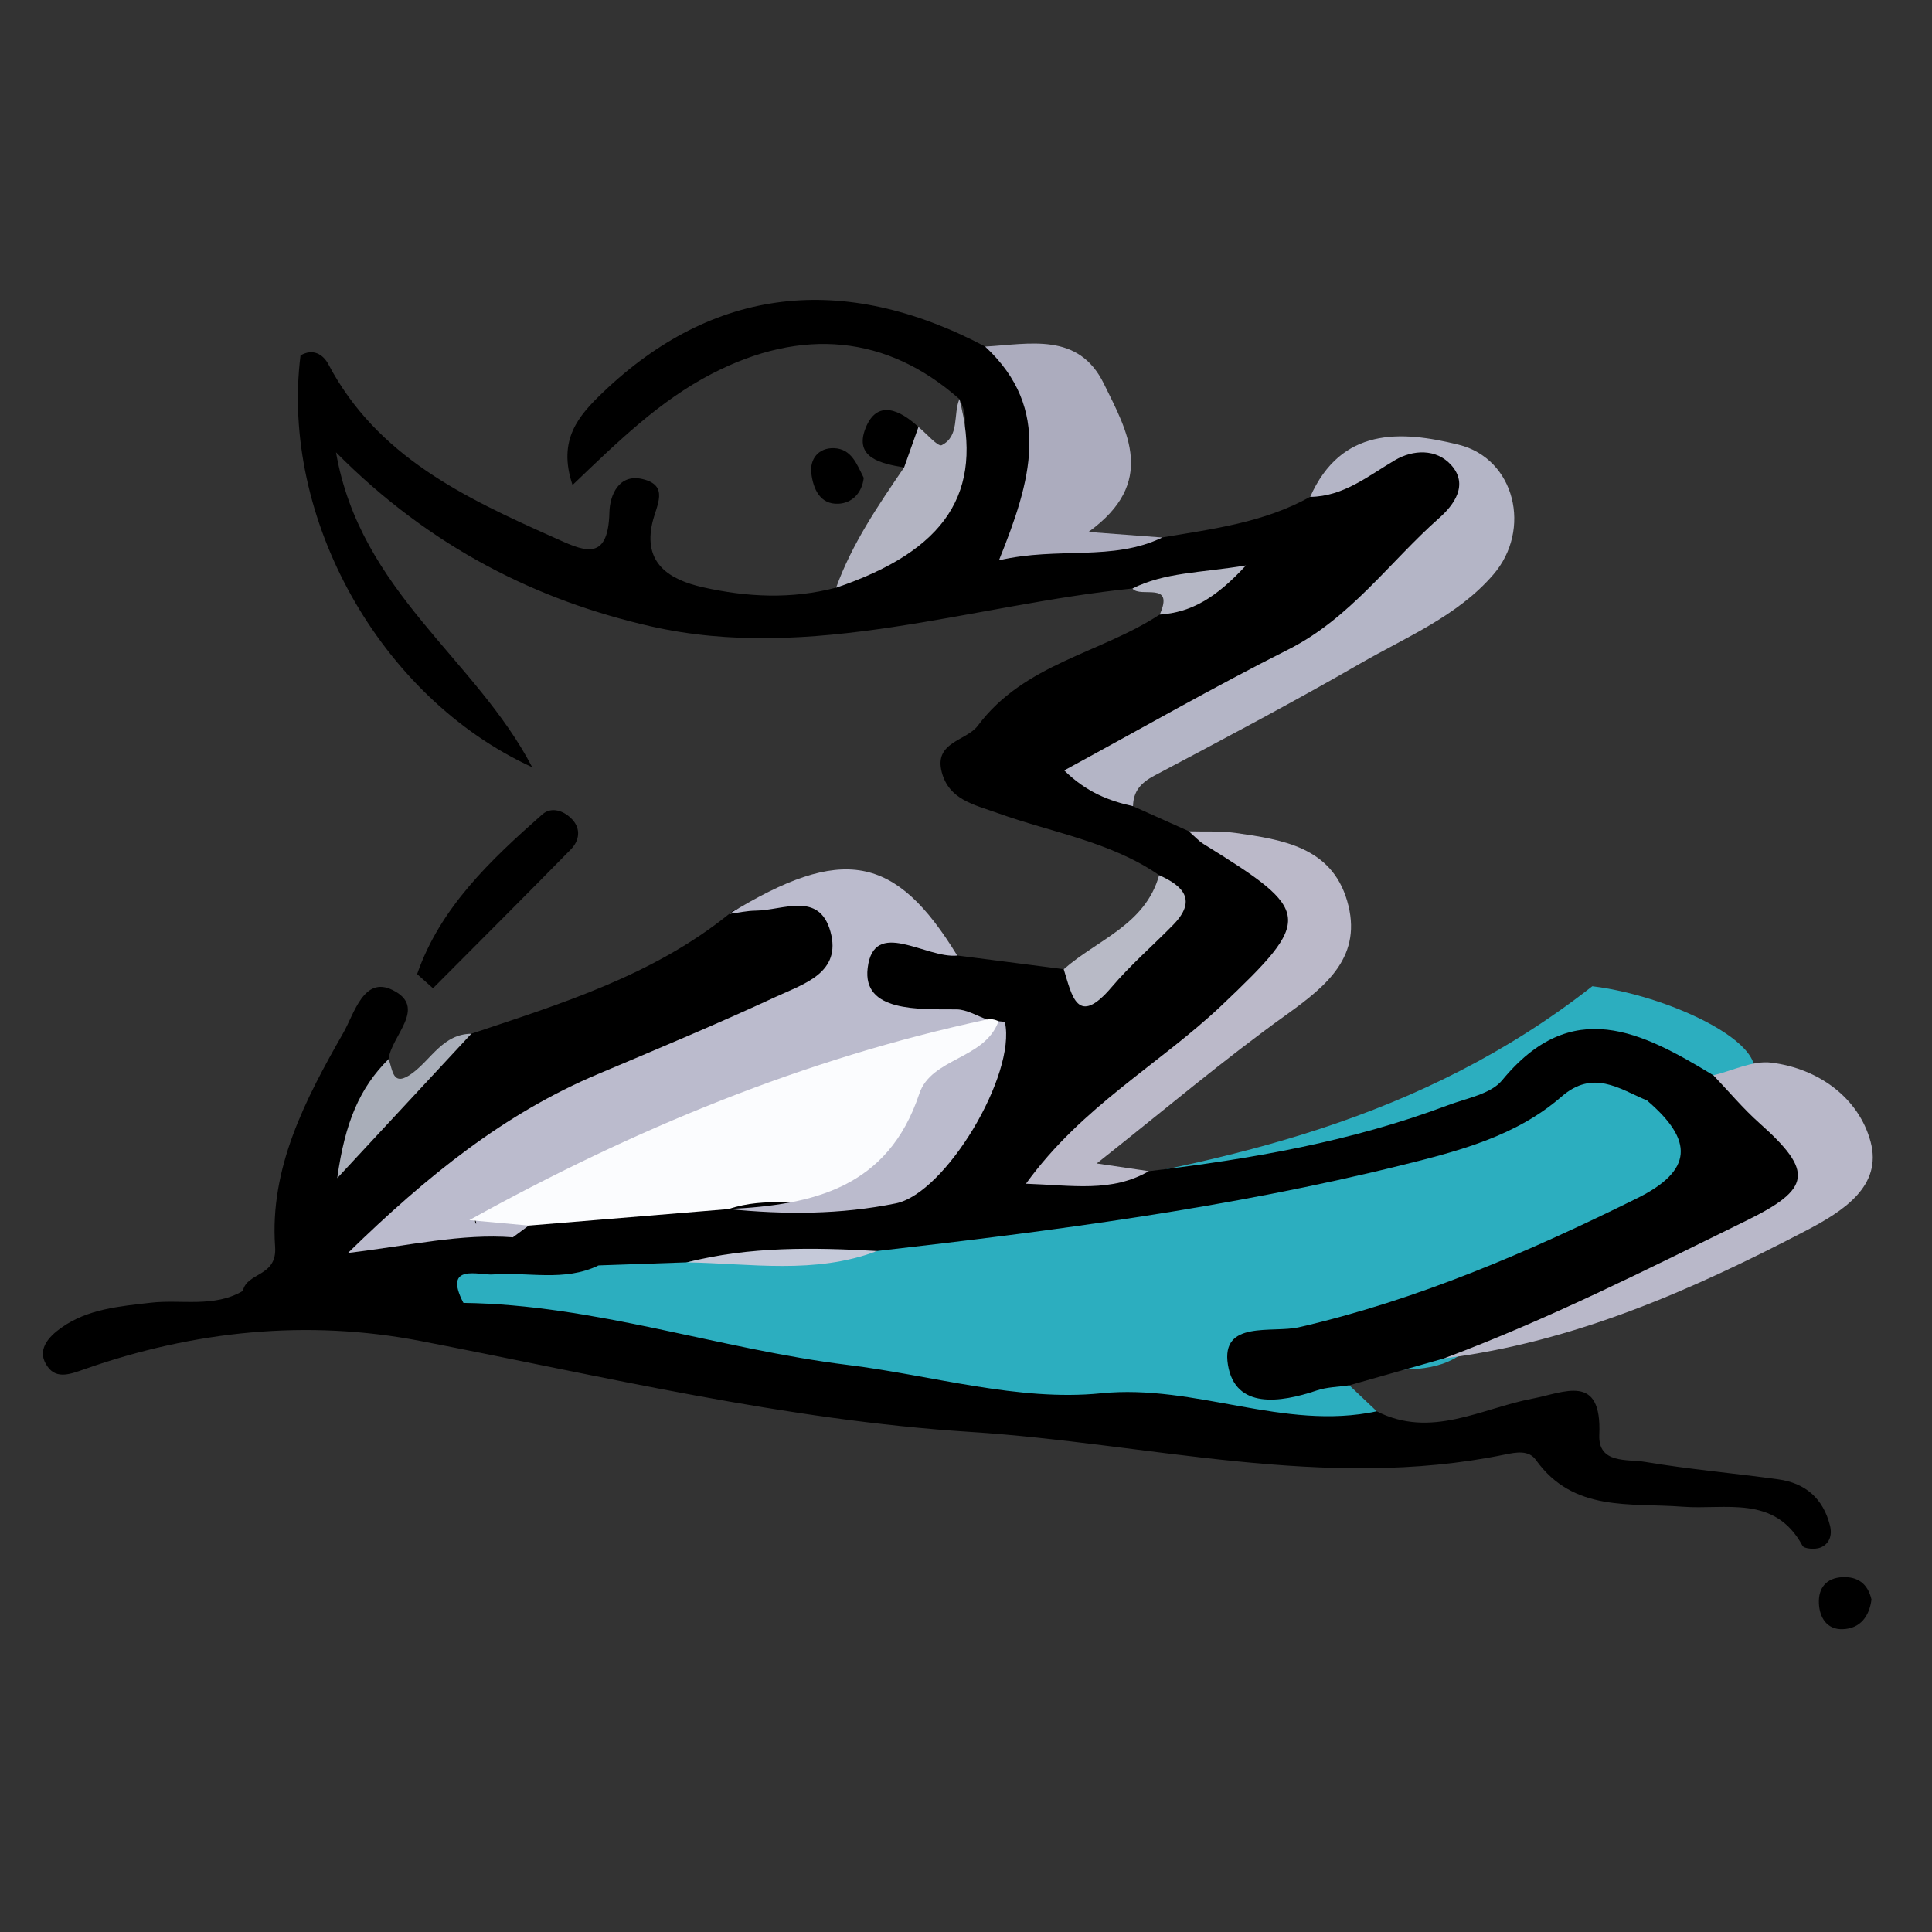 <?xml version="1.0" encoding="iso-8859-1"?>
<!-- Generator: Adobe Illustrator 17.0.2, SVG Export Plug-In . SVG Version: 6.00 Build 0)  -->
<!DOCTYPE svg PUBLIC "-//W3C//DTD SVG 1.1//EN" "http://www.w3.org/Graphics/SVG/1.1/DTD/svg11.dtd">
<svg version="1.1" id="Layer_1" xmlns="http://www.w3.org/2000/svg" xmlns:xlink="http://www.w3.org/1999/xlink" x="0px" y="0px"
	 width="90px" height="90px" viewBox="0 0 90 90" style="enable-background:new 0 0 90 90;" xml:space="preserve">
<rect x="0" y="0" width="90" height="90" fill="#333333" stroke="none"/>
<path style="fill:#2CAEBF;" d="M29.091,57.842c1.464-0.154-4.07-0.185-2.606-0.34c7.351,0.281,14.628-0.117,21.808-1.932
	c8.919-1.466,17.902-3.366,25.884-9.628c3.951,0.475,9.559,3.257,6.838,4.859c-5.254,3.092-10.653,5.908-16.526,7.709
	c-1.312,0.402-3.966-0.101-3.435,2.151c0.525,2.226,2.754,1.74,4.55,0.986c0.504-0.212,1.078-0.256,1.62-0.376
	c0.49,0.406,0.979,0.812,1.469,1.218c-1.162,1.422-2.837,1.31-4.375,1.323c-13.886,0.112-27.683-1.148-41.444-2.899
	c-0.218-0.028-0.422-0.156-0.631-0.246c-1.115-1.043-1.36-1.841,0.547-2.101C24.887,58.28,27.049,58.586,29.091,57.842z"/>
<path d="M52.78,37.555c0.87,0.39,1.739,0.78,2.609,1.17c0.359,0.523,0.952,0.265,1.417,0.428c3.919,1.367,4.608,4.054,1.847,7.111
	c-1.831,2.027-4.041,3.595-6.202,5.227c-0.912,0.688-1.812,1.399-2.624,2.545c1.148,0.972,2.389,0.902,3.692,0.521
	c4.749-0.562,9.443-1.38,13.94-3.075c0.871-0.328,1.988-0.516,2.516-1.159c3.248-3.954,6.518-2.252,9.841-0.232
	c0.255,0.182,0.549,0.303,0.811,0.468c1.572,0.996,3.507,1.84,3.482,4.038c-0.027,2.345-2.269,2.73-3.843,3.629
	c-4.081,2.332-8.519,3.758-13.005,5.055c-1.468,0.417-2.936,0.835-4.405,1.252c-0.563,0.674-1.313,1.042-2.154,1.159
	c-1.65,0.231-3.379,0.1-3.8-1.792c-0.422-1.899,1.217-2.441,2.7-2.733c5.368-1.058,10.315-3.292,15.226-5.562
	c1.302-0.602,3.925-1.392,1.322-3.685c-1.032-0.498-2.057-0.427-3.012,0.135c-6.414,3.776-13.714,4.319-20.784,5.657
	c-3.8,0.719-7.678,0.955-11.524,1.398c-2.722,0.081-5.452-0.214-8.166,0.204c-0.329,0.122-0.666,0.204-1.011,0.262
	c-1.403,0.192-2.813,0.201-4.225,0.189c-1.756-0.055-3.515,0.058-5.265-0.089c-0.8-0.067-1.92-0.111-1.953-1.074
	c-0.034-0.999,1.117-1.009,1.895-1.197c0.402-0.097,0.806-0.175,1.181-0.357c0.469-0.261,0.954-0.482,1.469-0.631
	c2.906-0.364,5.828-0.607,8.738-0.926c1.557,0.047,3.119,0.078,4.681,0.054c4.92-0.074,6.778-1.849,7.457-7.13
	c-0.246-0.184-0.491-0.348-0.765-0.482c-0.923-0.205-1.884-0.105-2.778-0.401c-1.355-0.448-2.726-1.112-2.107-2.819
	c0.65-1.794,2.098-1.723,3.582-0.89c0.362,0.203,0.732,0.388,1.028,0.688c1.654,0.212,3.308,0.425,4.962,0.637
	c2.614,0.028,4.698-2.027,4.443-4.381c-2.272-1.565-4.994-1.982-7.518-2.889c-1.11-0.399-2.267-0.622-2.607-1.907
	c-0.374-1.415,1.145-1.449,1.68-2.166c2.163-2.902,5.716-3.364,8.474-5.18c0.592-0.197,0.992-0.686,1.626-1.073
	c-1.013-0.366-1.921-0.681-2.895-0.139c-7.49,0.759-14.957,3.471-22.465,1.758c-5.221-1.191-10.222-3.638-14.639-8.1
	c1.13,6.501,6.496,9.596,9.139,14.668c-7.123-3.265-11.739-11.644-10.792-19.181c0.586-0.346,1.059-0.043,1.299,0.413
	c2.263,4.287,6.327,6.203,10.462,8.049c1.341,0.598,2.573,1.278,2.629-1.159c0.018-0.783,0.433-1.803,1.535-1.546
	c1.264,0.295,0.658,1.217,0.47,2.015c-0.451,1.92,0.794,2.674,2.339,3.024c2.056,0.465,4.142,0.567,6.215,0.02
	c2.123-1.654,4.507-3.048,5.485-5.802c0.351-0.988,0.831-1.929,0.258-2.982c-3.366-2.977-7.324-3.359-11.543-1.172
	c-2.405,1.246-4.328,3.116-6.477,5.176c-0.709-2.111,0.283-3.231,1.415-4.314c5.128-4.903,11.178-5.632,17.805-2.138
	c2.803,1.17,3.044,3.608,2.549,6.013c-0.46,2.236,0.276,2.885,2.331,2.966c1.134,0.045,2.253,0.293,3.37-0.085
	c2.361-0.397,4.75-0.695,6.891-1.892c1.452-1.004,2.832-2.204,4.711-2.256c0.878-0.024,1.971-0.4,2.491,0.753
	c0.429,0.95,0.194,1.898-0.429,2.654c-1.865,2.262-3.853,4.4-6.363,5.99c-2.657,1.683-5.453,3.105-8.288,4.446
	C51.449,35.54,51.624,36.444,52.78,37.555z"/>
<path style="fill:#2CAEBF;" d="M27.887,58.947c1.361-0.047,2.722-0.095,4.084-0.142c6.765,0.728,13.506,0.83,20.249-0.373
	c8.435-1.505,16.882-2.911,24.507-7.165c2.183,1.86,2.145,3.262-0.47,4.555c-5.048,2.497-10.212,4.731-15.747,6.006
	c-1.236,0.285-3.653-0.347-3.308,1.751c0.341,2.073,2.429,1.771,4.135,1.195c0.479-0.162,1.012-0.165,1.52-0.241
	c0.426,0.403,0.851,0.807,1.277,1.21c-1.164,1.229-2.702,1.019-4.122,0.932c-12.821-0.787-25.471-2.826-38.057-5.312
	c-0.199-0.039-0.379-0.17-0.566-0.266c-0.962-1.027-1.136-1.774,0.641-1.891C23.979,59.079,25.955,59.498,27.887,58.947z"/>
<path d="M21.588,60.694c6.11,0.08,11.899,2.149,17.902,2.89c3.939,0.486,7.946,1.709,11.793,1.322
	c4.432-0.446,8.514,1.762,12.849,0.839c2.542,1.29,4.862-0.137,7.261-0.592c1.48-0.281,3.235-1.21,3.108,1.681
	c-0.061,1.374,1.312,1.129,2.135,1.267c2.056,0.346,4.139,0.526,6.206,0.812c1.259,0.174,2.088,0.89,2.405,2.149
	c0.116,0.459-0.025,0.862-0.446,1.031c-0.239,0.096-0.755,0.061-0.833-0.084c-1.293-2.396-3.596-1.667-5.587-1.821
	c-2.458-0.19-5.087,0.267-6.835-2.182c-0.335-0.47-0.931-0.353-1.453-0.246c-8.375,1.719-16.604-0.53-24.882-1.055
	c-8.646-0.548-17.11-2.59-25.616-4.236c-5.271-1.02-10.565-0.48-15.668,1.316c-0.642,0.226-1.273,0.468-1.696-0.101
	c-0.572-0.771,0.021-1.402,0.614-1.826c1.236-0.883,2.713-1.003,4.173-1.172c1.433-0.166,2.942,0.244,4.293-0.549
	C14.79,59.356,18.243,59.021,21.588,60.694z"/>
<path d="M21.588,60.694c-3.425-0.186-6.85-0.372-10.275-0.558c0.19-0.886,1.604-0.644,1.503-2.058
	c-0.262-3.675,1.411-6.871,3.173-9.957c0.517-0.905,0.954-2.67,2.301-2.002c1.639,0.813-0.055,2.117-0.189,3.218
	c-0.404,0.957-0.484,2.038-1.233,3.02c2.006-1.193,3.419-2.853,5.088-4.202c4.214-1.41,8.474-2.723,12.015-5.583
	c0.493-0.514,1.239-0.159,1.756-0.481c1.485-0.925,2.652-0.542,3.346,0.935c0.715,1.52-0.172,2.632-1.381,3.423
	c-2.46,1.61-5.249,2.58-7.932,3.704c-4.003,1.677-7.608,3.886-10.832,6.821c0.799,0.194,1.572-0.209,2.369-0.134
	c0.927,0.087,1.902-0.032,2.595,0.798c-0.755,1.15-2.217,0.14-3.489,1.308c2.772,0,5.126,0,7.483,0
	c-1.596,0.777-3.29,0.294-4.936,0.423C22.35,59.416,20.609,58.819,21.588,60.694z"/>
<path style="fill:#BBBBCD;" d="M23.892,57.639c-2.399-0.182-4.744,0.374-7.683,0.729c3.729-3.634,7.3-6.497,11.634-8.329
	c2.787-1.178,5.583-2.343,8.326-3.617c1.269-0.589,3.048-1.105,2.517-3.022c-0.525-1.896-2.214-0.991-3.476-0.979
	c-0.413,0.004-0.826,0.099-1.238,0.152c5.26-3.225,7.743-2.771,10.62,1.941c-1.467,0.148-3.886-1.785-4.173,0.582
	c-0.249,2.053,2.379,1.914,4.135,1.924c0.478,0.003,0.955,0.305,1.432,0.471c-1.679,1.362-3.83,1.574-5.765,2.266
	c-6.002,2.148-12.001,4.29-17.998,6.918c-0.242,0.037,0.039,0.592-0.061,0.185c-0.021-0.087,0.082-0.094,0.239-0.171
	c0.849-0.411,1.606-0.395,2.229,0.403C24.384,57.274,24.138,57.457,23.892,57.639z"/>
<path style="fill:#B4B5C6;" d="M52.78,37.555c-1.119-0.249-2.163-0.645-3.205-1.666c3.551-1.927,6.942-3.873,10.43-5.628
	c2.896-1.457,4.715-4.074,7.044-6.136c0.678-0.6,1.378-1.541,0.554-2.46c-0.692-0.771-1.776-0.725-2.621-0.228
	c-1.256,0.738-2.391,1.69-3.949,1.709c1.445-3.244,4.215-3.1,6.918-2.429c2.628,0.652,3.421,3.96,1.61,6.053
	c-1.677,1.939-4.046,2.9-6.198,4.14c-3.152,1.817-6.371,3.519-9.588,5.221C53.147,36.465,52.794,36.857,52.78,37.555z"/>
<path style="fill:#BBB9C9;" d="M53.519,54.557c-1.729,1-3.56,0.66-5.726,0.585c2.603-3.61,6.233-5.57,9.129-8.32
	c4.253-4.039,4.223-4.364-0.846-7.498c-0.255-0.158-0.46-0.397-0.688-0.598c0.727,0.022,1.464-0.024,2.179,0.077
	c2.173,0.308,4.452,0.657,5.186,3.154c0.752,2.562-0.918,3.942-2.82,5.306c-2.93,2.1-5.688,4.44-8.844,6.935
	C52.059,54.341,52.789,54.449,53.519,54.557z"/>
<path style="fill:#B9B8C9;" d="M67.26,63.281c4.852-1.813,9.464-4.146,14.104-6.425c3.003-1.475,3.138-2.277,0.603-4.532
	c-0.77-0.685-1.437-1.486-2.151-2.233c0.9-0.214,1.833-0.696,2.693-0.59c2.226,0.275,4.082,1.656,4.629,3.68
	c0.559,2.07-1.258,3.235-3.018,4.153C78.778,60.119,73.313,62.522,67.26,63.281z"/>
<path style="fill:#ACACBE;" d="M54.142,25.039c-2.321,1.121-4.832,0.416-7.607,1.062c1.486-3.68,2.498-7.037-0.644-9.956
	c2.062-0.113,4.344-0.687,5.528,1.723c1.102,2.244,2.49,4.603-0.714,6.912C52.302,24.9,53.222,24.969,54.142,25.039z"/>
<path style="fill:#B3B4C2;" d="M44.692,18.593c1.149,4.342-0.618,7.045-5.743,8.784c0.74-2.046,1.953-3.824,3.167-5.601
	c-0.382-0.844-0.014-1.421,0.669-1.887c0.371,0.302,0.908,0.937,1.083,0.849C44.711,20.316,44.394,19.315,44.692,18.593z"/>
<path d="M19.431,45.377c1.074-3.094,3.412-5.305,5.831-7.439c0.434-0.383,1.023-0.165,1.398,0.239
	c0.412,0.445,0.327,0.989-0.069,1.392c-2.127,2.169-4.278,4.314-6.42,6.468C19.924,45.817,19.677,45.597,19.431,45.377z"/>
<path style="fill:#B8BAC6;" d="M53.996,40.77c1.152,0.51,1.766,1.18,0.651,2.318c-0.949,0.969-1.984,1.862-2.859,2.892
	c-1.604,1.889-1.85,0.408-2.235-0.829C51.115,43.772,53.355,43.082,53.996,40.77z"/>
<path style="fill:#A9AEB9;" d="M21.956,48.156c-1.921,2.069-3.842,4.137-6.246,6.726c0.359-2.599,1.049-4.213,2.391-5.544
	c0.207,0.502,0.168,1.357,1.123,0.644C20.101,49.327,20.649,48.167,21.956,48.156z"/>
<path style="fill:#B5B7C5;" d="M52.756,27.416c1.498-0.757,3.127-0.724,5.286-1.076c-1.387,1.504-2.534,2.188-4.017,2.289
	C54.73,27.044,53.123,27.879,52.756,27.416z"/>
<path d="M87.181,74.511c-0.099,0.771-0.511,1.356-1.343,1.383c-0.733,0.024-1.082-0.542-1.107-1.216
	c-0.027-0.712,0.352-1.174,1.098-1.208C86.529,73.438,87.006,73.759,87.181,74.511z"/>
<path d="M40.237,22.261c-0.086,0.725-0.558,1.172-1.171,1.205c-0.876,0.048-1.186-0.714-1.271-1.414
	c-0.081-0.673,0.339-1.201,1.059-1.174C39.684,20.91,39.925,21.659,40.237,22.261z"/>
<path d="M42.785,19.89c-0.223,0.629-0.446,1.258-0.669,1.887c-1.057-0.181-2.347-0.438-1.795-1.832
	C40.859,18.586,41.933,19.098,42.785,19.89z"/>
<path style="fill:#2CAEBF;" d="M76.727,51.267c0.625,1.239-0.408,1.241-1.119,1.608c-7.641,3.937-16.024,5.103-24.318,6.666
	c-5.519,1.04-11.052,0.427-16.578,0.55c-1.07,0.024-2.049-0.387-2.741-1.286l0.026,0.001c2.923-0.695,5.947,0.277,8.863-0.53
	c8.214-0.937,16.406-2.006,24.447-4c2.65-0.657,5.317-1.348,7.43-3.188C74.211,49.804,75.423,50.714,76.727,51.267z"/>
<path style="fill:#FBFCFE;" d="M24.63,57.092c-0.922-0.085-1.845-0.17-2.767-0.254c7.629-4.228,15.593-7.522,24.122-9.348
	c0.186-0.031,0.363-0.003,0.53,0.084c0.496,0.646,0.238,1.192-0.295,1.612c-2.065,1.629-4.073,3.272-4.894,5.947
	c-0.305,0.993-1.268,0.876-2.115,0.925c-1.756,0.101-3.539-0.325-5.269,0.265C30.838,56.579,27.734,56.835,24.63,57.092z"/>
<path style="fill:#BBBBCD;" d="M33.942,56.322c3.924-0.19,7.419-0.978,8.882-5.37c0.56-1.683,3.046-1.594,3.692-3.379
	c0.103,0.016,0.29,0.014,0.298,0.05c0.532,2.43-2.758,7.962-5.081,8.435C39.16,56.582,36.551,56.587,33.942,56.322z"/>
<path style="fill:#C5C9D9;" d="M40.86,58.276c-2.899,1.104-5.895,0.578-8.863,0.53C34.917,58.057,37.885,58.11,40.86,58.276z"/>
</svg>
